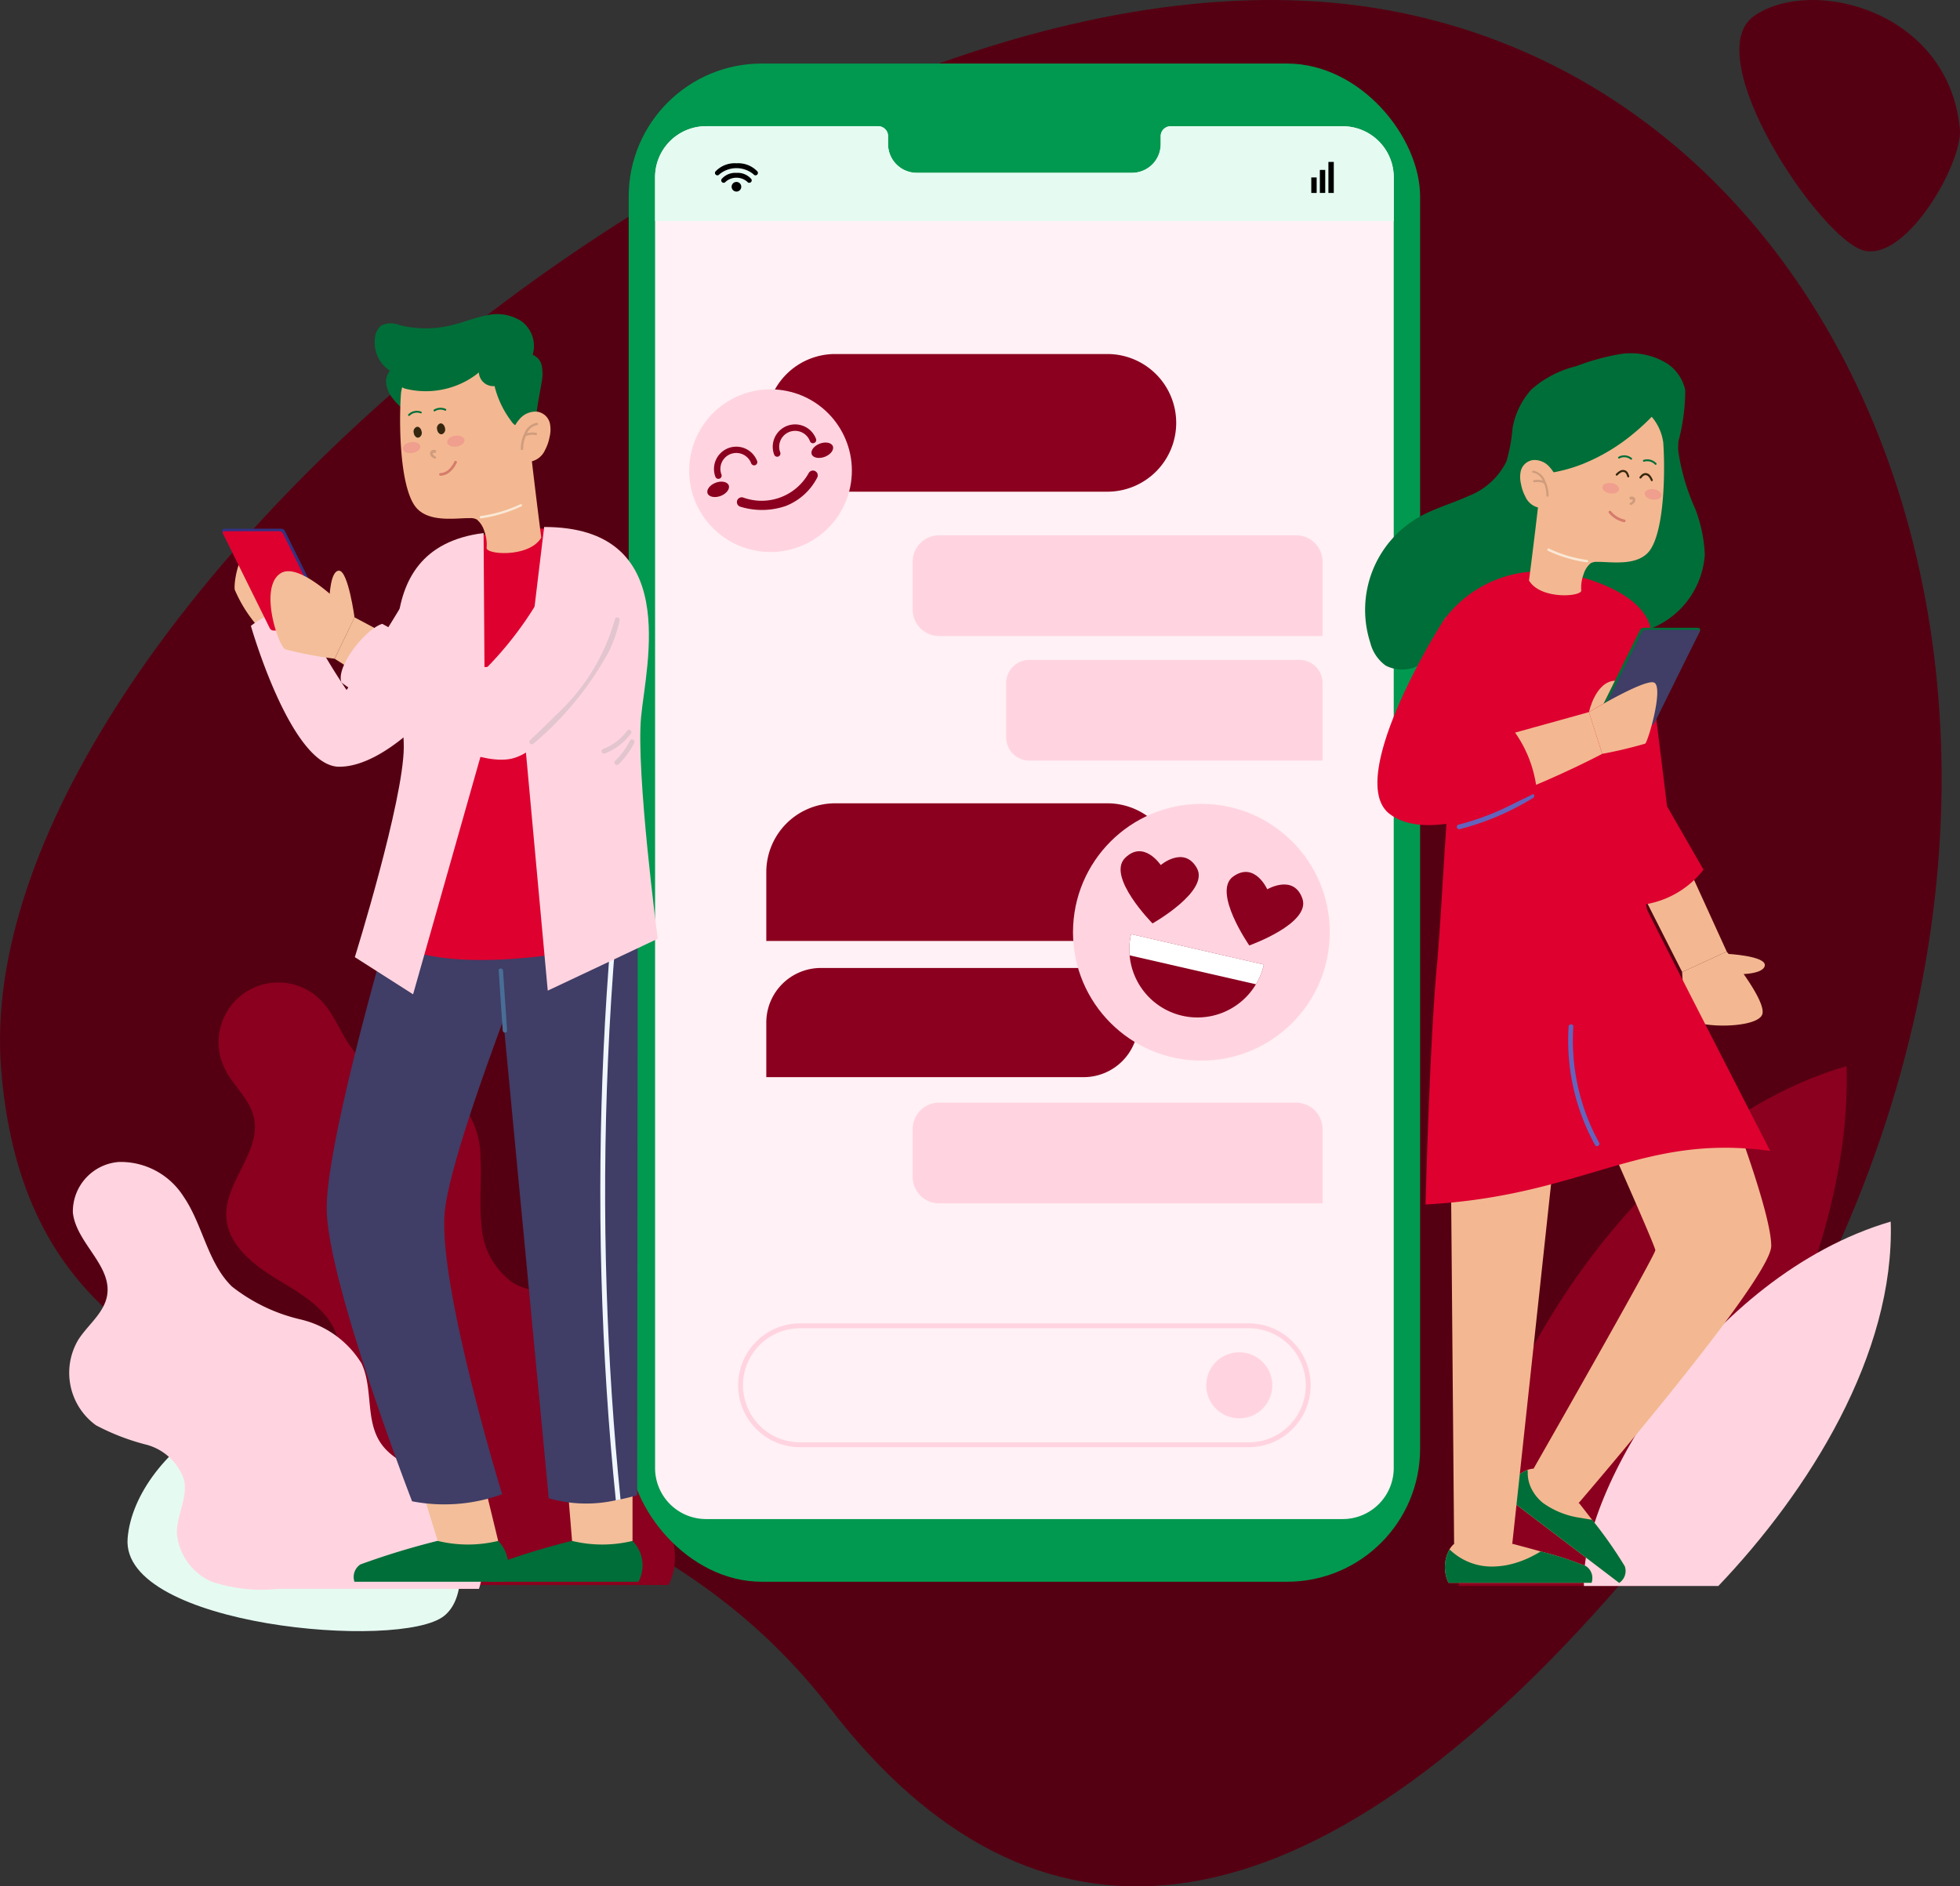 <svg xmlns="http://www.w3.org/2000/svg" width="83.109" height="80" viewBox="0 0 83.109 80"><rect x="0" y="0" width="83.109" height="80" fill="#333333" stroke="none"/><defs><style>.a{fill:#550012;}.b{fill:#e5fbf2;}.c{fill:#8b001f;}.d{fill:#ffd4e0;}.e{fill:#00994f;}.f{fill:#fff1f5;}.g{fill:#fff;}.h{fill:#006e38;}.i{fill:#f3be99;}.j{fill:#403d66;}.k,.q{mix-blend-mode:multiply;isolation:isolate;}.l{fill:#486e96;}.m{fill:#eff6fd;}.n{fill:#de002f;}.o{fill:#e2c5ce;}.p{fill:#f3b891;}.q{fill:#fae8d5;}.r{fill:#f09e8e;}.s{fill:#cf9c7d;}.t{fill:#35260f;}.u{fill:#d67c6c;}.v{fill:#323282;}.w{fill:#6464bc;}</style></defs><g transform="translate(-122.762 -403.501)"><g transform="translate(122.762 403.501)"><path class="a" d="M198.033,478.171c-13.195,14.905-24.389,15.825-32.981,4.665-11.851-15.393-33.607-7.789-35.152-27.109s34.672-49.206,58.7-44.922S222.45,450.588,198.033,478.171Z" transform="translate(-129.852 -410.39)"/><path class="b" d="M141.569,499.033c-5.284-3.493-11.273,1.007-11.56,4.734s11.572,4.755,13.417,3.285S143.026,500,141.569,499.033Z" transform="translate(-124.598 -438.52)"/><path class="a" d="M243.025,415.863c-.473-5.022-6.257-6.49-8.712-4.806s2.832,9.555,4.666,9.965S243.156,417.249,243.025,415.863Z" transform="translate(-159.921 -410.39)"/></g><g transform="translate(125.694 406.196)"><g transform="translate(0 39.003)"><path class="c" d="M144.791,494.962h10.537c.6-1.16.107-2.55-.522-3.694a13.742,13.742,0,0,1-1.747-3.486,22.515,22.515,0,0,1-.2-2.467,3.019,3.019,0,0,0-1.03-2.173c-.883-.647-2.162-.442-3.1-1A3.186,3.186,0,0,1,147.4,479.7c-.109-.951.014-1.914-.045-2.87a3.586,3.586,0,0,0-1.074-2.578c-1.12-.937-2.918-.677-4.012-1.644-.74-.654-.981-1.724-1.671-2.432a2.532,2.532,0,0,0-4.089,2.879c.356.729,1.059,1.286,1.239,2.077.328,1.45-1.25,2.739-1.167,4.224.067,1.2,1.178,2.054,2.212,2.674s2.2,1.309,2.507,2.475c.409,1.55-.915,3.135-.605,4.707.228,1.157,1.259,1.948,2.157,2.712S144.971,493.8,144.791,494.962Z" transform="translate(-129.914 -469.44)"/><g transform="translate(0 7.569)"><path class="d" d="M134.878,499.771h8.511a3.952,3.952,0,0,0-1.594-4.482c-.871-.589-2.022-.853-2.595-1.735-.629-.968-.3-2.3-.791-3.344a4.14,4.14,0,0,0-2.578-1.864,7.4,7.4,0,0,1-2.921-1.4c-1.04-1.019-1.23-2.626-2.056-3.825a3.156,3.156,0,0,0-2.729-1.455,2.109,2.109,0,0,0-1.956,2.149c.141,1.289,1.675,2.245,1.45,3.522-.131.745-.822,1.242-1.227,1.88a2.748,2.748,0,0,0,.755,3.615,9.639,9.639,0,0,0,2.141.825,2.309,2.309,0,0,1,1.6,1.51c.151.747-.318,1.487-.31,2.249a2.474,2.474,0,0,0,1.491,2.056A6.752,6.752,0,0,0,134.878,499.771Z" transform="translate(-126.011 -481.655)"/></g></g><g transform="translate(58.913 42.517)"><path class="c" d="M221.105,497.16h7.688c4.483-6.116,9-14.47,8.756-22.049C227.059,478.2,220.848,491.752,221.105,497.16Z" transform="translate(-221.098 -475.111)"/><g transform="translate(5.313 6.595)"><path class="d" d="M229.678,501.209h5.7c3.836-4.019,7.486-9.836,7.308-15.453C234.91,488.044,229.488,497.2,229.678,501.209Z" transform="translate(-229.673 -485.756)"/></g></g><g transform="translate(23.726)"><rect class="e" width="33.558" height="64.386" rx="5.643"/><path class="f" d="M197.433,412.944v54.741a2.166,2.166,0,0,1-2.165,2.164H168.276a2.163,2.163,0,0,1-2.164-2.164V412.944a2.162,2.162,0,0,1,2.164-2.164h7.293a.42.42,0,0,1,.422.419v.341a1.218,1.218,0,0,0,1.217,1.217h9.127a1.218,1.218,0,0,0,1.217-1.217V411.2a.42.42,0,0,1,.42-.419h7.295A2.164,2.164,0,0,1,197.433,412.944Z" transform="translate(-164.993 -408.121)"/><path class="b" d="M197.433,412.944V414.8H166.112v-1.859a2.162,2.162,0,0,1,2.164-2.164h7.293a.42.42,0,0,1,.422.419v.341a1.218,1.218,0,0,0,1.217,1.217h9.127a1.218,1.218,0,0,0,1.217-1.217V411.2a.42.42,0,0,1,.42-.419h7.295A2.164,2.164,0,0,1,197.433,412.944Z" transform="translate(-164.993 -408.121)"/><g transform="translate(3.659 4.172)"><rect width="0.228" height="1.316" transform="translate(26.011)"/><rect width="0.228" height="0.976" transform="translate(25.648 0.339)"/><rect width="0.228" height="0.658" transform="translate(25.285 0.658)"/><path d="M171.121,413.315a1.116,1.116,0,0,0-.893.351.1.1,0,0,0,.029.143.105.105,0,0,0,.057.017.1.1,0,0,0,.086-.046,1.135,1.135,0,0,1,1.443,0,.1.1,0,0,0,.172-.114A1.119,1.119,0,0,0,171.121,413.315Z" transform="translate(-170.211 -413.257)"/><path d="M171.284,413.972a.76.76,0,0,0-.628.26.1.1,0,0,0,.172.114.7.7,0,0,1,.913,0,.1.1,0,0,0,.086.046.1.1,0,0,0,.057-.017.1.1,0,0,0,.029-.143A.759.759,0,0,0,171.284,413.972Z" transform="translate(-170.374 -413.507)"/><circle cx="0.205" cy="0.205" r="0.205" transform="translate(0.705 0.848)"/></g><g transform="translate(4.641 12.319)"><path class="c" d="M2.919,0H14.462a2.919,2.919,0,0,1,2.919,2.919v0a2.919,2.919,0,0,1-2.919,2.919H0a0,0,0,0,1,0,0V2.919A2.919,2.919,0,0,1,2.919,0Z" transform="translate(1.194)"/><path class="c" d="M2.919,0H14.462a2.919,2.919,0,0,1,2.919,2.919v0a2.919,2.919,0,0,1-2.919,2.919H0a0,0,0,0,1,0,0V2.919A2.919,2.919,0,0,1,2.919,0Z" transform="translate(1.194 19.054)"/><path class="c" d="M2.315,0H13.457a2.315,2.315,0,0,1,2.315,2.315v0a2.315,2.315,0,0,1-2.315,2.315H0a0,0,0,0,1,0,0V2.315A2.315,2.315,0,0,1,2.315,0Z" transform="translate(1.194 26.037)"/><path class="d" d="M184.861,443.05H201.12V439.9A1.122,1.122,0,0,0,200,438.779H184.861a1.122,1.122,0,0,0-1.122,1.122v2.027A1.122,1.122,0,0,0,184.861,443.05Z" transform="translate(-176.339 -431.091)"/><path class="d" d="M184.861,481.885H201.12v-3.149A1.122,1.122,0,0,0,200,477.614H184.861a1.122,1.122,0,0,0-1.122,1.122v2.027A1.122,1.122,0,0,0,184.861,481.885Z" transform="translate(-176.339 -445.865)"/><path class="d" d="M191.127,451.578h12.429v-3.286a.985.985,0,0,0-.986-.986H191.127a.985.985,0,0,0-.986.986v2.3A.985.985,0,0,0,191.127,451.578Z" transform="translate(-178.775 -434.335)"/><g transform="translate(0 41.11)"><path class="d" d="M193.446,497.973H174.422a2.625,2.625,0,1,1,0-5.251h19.024a2.625,2.625,0,1,1,0,5.251Zm-19.024-5.045a2.419,2.419,0,0,0,0,4.839h19.024a2.419,2.419,0,1,0,0-4.839Z" transform="translate(-171.796 -492.722)"/></g><path class="d" d="M206.63,496.1a1.4,1.4,0,1,1-1.4-1.4A1.4,1.4,0,0,1,206.63,496.1Z" transform="translate(-183.981 -452.364)"/></g><g transform="translate(2.094 13.345)"><g transform="translate(16.746 18.052)"><circle class="d" cx="5.444" cy="5.444" r="5.444"/><g transform="translate(2.389 5.527)"><path class="c" d="M204.273,467.371a2.888,2.888,0,0,1-5.692-.389,2.838,2.838,0,0,1,.062-.9Z" transform="translate(-198.569 -466.084)"/><path class="g" d="M204.273,467.371a2.868,2.868,0,0,1-.335.836l-5.357-1.226a2.838,2.838,0,0,1,.062-.9Z" transform="translate(-198.569 -466.084)"/></g><path class="c" d="M208.438,462.95c-.37-1.051-1.489-.391-1.489-.391s-.527-1.188-1.439-.547.677,2.928.677,2.928S208.811,464.01,208.438,462.95Z" transform="translate(-198.712 -458.936)"/><path class="c" d="M198.16,460.691c.79-.786,1.512.3,1.512.3s.991-.841,1.534.133-1.882,2.343-1.882,2.343S197.364,461.484,198.16,460.691Z" transform="translate(-195.952 -458.397)"/></g><g transform="translate(0 0)"><circle class="d" cx="3.449" cy="3.449" r="3.449" transform="translate(0 6.823) rotate(-81.516)"/><path class="c" d="M173.776,435.852a3.108,3.108,0,0,1-1.929.025.2.2,0,0,1,.138-.384h0a2.285,2.285,0,0,0,2.773-1.042.2.2,0,1,1,.356.2A2.535,2.535,0,0,1,173.776,435.852Z" transform="translate(-169.217 -430.431)"/><path class="c" d="M171.894,433.492a.135.135,0,0,1-.175-.079.673.673,0,1,0-1.261.474.136.136,0,0,1-.255.1.945.945,0,0,1,1.77-.665A.136.136,0,0,1,171.894,433.492Z" transform="translate(-168.62 -429.806)"/><path class="c" d="M175.919,431.979a.135.135,0,0,1-.175-.079.673.673,0,1,0-1.261.474.136.136,0,0,1-.255.1A.945.945,0,1,1,176,431.8.135.135,0,0,1,175.919,431.979Z" transform="translate(-170.152 -429.231)"/><path class="c" d="M177.72,432.586c.058.155-.1.356-.344.449s-.5.043-.555-.111.1-.356.344-.449S177.662,432.431,177.72,432.586Z" transform="translate(-171.156 -429.701)"/><path class="c" d="M170.593,435.264c.058.154-.1.356-.344.449s-.5.043-.555-.112.1-.356.344-.449S170.535,435.109,170.593,435.264Z" transform="translate(-168.444 -430.72)"/></g></g></g><g transform="translate(6.483 10.633)"><g transform="translate(4.438 26.481)"><g transform="translate(1.146 23.12)"><path class="h" d="M151.612,507.612a1.475,1.475,0,0,1,.253,1.732H145.52a.632.632,0,0,1,.253-.735,32.154,32.154,0,0,1,3.276-1Z" transform="translate(-145.488 -505.192)"/><path class="i" d="M150.147,503.942l.675,2.184a5.424,5.424,0,0,0,2.563,0l-.588-2.42Z" transform="translate(-147.26 -503.706)"/></g><g transform="translate(6.843 23.188)"><path class="h" d="M160.806,507.612a1.476,1.476,0,0,1,.253,1.732h-6.345a.633.633,0,0,1,.253-.735,32.153,32.153,0,0,1,3.276-1Z" transform="translate(-154.682 -505.26)"/><path class="i" d="M160.148,504.047l.174,2.121a5.426,5.426,0,0,0,2.564,0v-2.352Z" transform="translate(-156.761 -503.816)"/></g><path class="j" d="M146.146,466.391h6.313s-3.458,8.6-3.805,11.488c-.362,3.015,2.423,12.071,2.423,12.071a7.2,7.2,0,0,1-3.819.3s-3.59-9.28-3.62-12.4C143.611,475.095,146.146,466.391,146.146,466.391Z" transform="translate(-143.638 -466.39)"/><path class="j" d="M161.221,466.39l-.022,23.6s-.278.089-.706.177l-.2.039a5.743,5.743,0,0,1-2.843-.084l-2.256-23.737Z" transform="translate(-148.034 -466.39)"/><g class="k" transform="translate(7.291 1.265)"><path class="l" d="M155.592,468.521c-.008-.119-.194-.12-.186,0q.086,1.27.172,2.541c.008.118.195.12.186,0Z" transform="translate(-155.406 -468.432)"/></g><path class="m" d="M163.219,490.172l-.2.039q-.238-2.334-.389-4.674-.312-4.851-.263-9.714.046-4.72.438-9.433h.206q-.213,2.574-.325,5.16-.21,4.857-.056,9.717Q162.77,485.726,163.219,490.172Z" transform="translate(-150.759 -466.39)"/></g><g transform="translate(6.946 9.07)"><path class="n" d="M158.367,455.7s-7.818,2.034-10.681,0l.893-8.607a23.8,23.8,0,0,0,.317-6.339c.447-1.762,3.73-2.489,4.581-2.465.509.015,3.141-.165,4.572,1.931.7,1.025.265,5.148.317,8.5C158.428,452.677,158.367,455.7,158.367,455.7Z" transform="translate(-147.686 -438.289)"/></g><path class="d" d="M151.023,438.624l.059,8.815-3.048,10.747-2.47-1.576s2.064-6.621,2.076-8.908C147.653,445.28,145.768,439.288,151.023,438.624Z" transform="translate(-139.933 -429.346)"/><path class="d" d="M157.946,438.21l-.937,7.772,1.089,11.891,4.664-2.2s-.932-7.064-.705-9.422C162.271,444.017,163.775,438.21,157.946,438.21Z" transform="translate(-144.287 -429.189)"/><g transform="translate(16.095 17.623)"><g class="k"><path class="o" d="M163.664,452.108a.1.1,0,0,0-.141.037,2.225,2.225,0,0,1-1,.758.106.106,0,0,0-.072.127.1.1,0,0,0,.126.072,2.477,2.477,0,0,0,1.12-.853A.1.1,0,0,0,163.664,452.108Z" transform="translate(-162.452 -452.094)"/></g><g class="k" transform="translate(0.541 0.407)"><path class="o" d="M164.125,452.765a.1.1,0,0,0-.141.037,3.077,3.077,0,0,1-.627.86c-.1.092.05.238.145.146a3.236,3.236,0,0,0,.66-.9A.105.105,0,0,0,164.125,452.765Z" transform="translate(-163.325 -452.751)"/></g></g><path class="i" d="M138.29,442.782a5.8,5.8,0,0,1-.952-1.53c-.046-.421.243-2.043,1.129-2.024s1.413,2.95,1.413,2.95Z" transform="translate(-136.801 -429.576)"/><g transform="translate(1.224 11.203)"><path class="d" d="M145.506,441.731a54.309,54.309,0,0,1-3,4.73A26.77,26.77,0,0,1,140.526,443a3.43,3.43,0,0,0-2.076.743s1.7,5.974,3.745,5.974,4.348-2.841,4.348-2.841Z" transform="translate(-138.45 -441.731)"/></g><g transform="translate(6.472)"><path class="h" d="M153.832,428.7a3.227,3.227,0,0,1-.015-1.092c.048-.362.128-.719.183-1.079a1.8,1.8,0,0,0,.008-.676.633.633,0,0,0-.39-.484,1.3,1.3,0,0,0-.5-1.442,1.909,1.909,0,0,0-1.461-.228c-.5.094-.97.294-1.462.413a4.672,4.672,0,0,1-2.219,0,.927.927,0,0,0-.783.019.768.768,0,0,0-.259.517,1.433,1.433,0,0,0,.639,1.4.669.669,0,0,0-.166.524,1.216,1.216,0,0,0,.192.529,2.647,2.647,0,0,0,1.633,1.088c.633.167,1.289.2,1.923.358.428.105.844.266,1.277.346A2.308,2.308,0,0,0,153.832,428.7Z" transform="translate(-146.92 -423.65)"/><path class="p" d="M153.953,427.91c.191,2.182.693,6.043.693,6.043-.507.864-2.364.724-2.317.432a1.657,1.657,0,0,0-.1-.713,1.027,1.027,0,0,0-.315-.486.576.576,0,0,0-.294-.059h-.033c-.615,0-1.81.21-2.318-.543-.631-.935-.66-3.512-.571-4.753a2.213,2.213,0,0,1,1.911-1.892C152.116,425.7,153.761,425.715,153.953,427.91Z" transform="translate(-147.582 -424.482)"/><path class="h" d="M152.013,426.649a.612.612,0,0,0,.665.579,4.053,4.053,0,0,0,.691,1.463.622.622,0,0,0,.362.278.494.494,0,0,0,.441-.211,1.765,1.765,0,0,0,.284-1,4.707,4.707,0,0,0-.039-1.3,1.724,1.724,0,0,0-.67-1.087,2.469,2.469,0,0,0-1.319-.306,7.25,7.25,0,0,0-1.6.087,3.076,3.076,0,0,0-1.442.658,2.088,2.088,0,0,0-.594.848,1.254,1.254,0,0,0-.1.462c.006.147.1.193.232.226a3.6,3.6,0,0,0,2.059-.115A3.469,3.469,0,0,0,152.013,426.649Z" transform="translate(-147.594 -424.182)"/><path class="q" d="M155.826,436.652a5.937,5.937,0,0,1-1.692.5.053.053,0,0,0,.015.1,6.044,6.044,0,0,0,1.719-.512C155.93,436.72,155.888,436.623,155.826,436.652Z" transform="translate(-149.648 -428.594)"/><g transform="translate(1.193 3.967)"><path class="r" d="M149.586,432.576c.019.126-.132.253-.336.283s-.384-.049-.4-.175.133-.253.336-.283S149.568,432.45,149.586,432.576Z" transform="translate(-148.846 -430.943)"/><path class="r" d="M152.615,432.138c.018.126-.133.253-.337.283s-.384-.049-.4-.175.133-.253.336-.283S152.6,432.012,152.615,432.138Z" transform="translate(-149.998 -430.777)"/><path class="s" d="M150.923,432.936a.2.2,0,0,0-.149.021.15.15,0,0,0-.063.126.2.2,0,0,0,.057.133.423.423,0,0,0,.126.084.053.053,0,0,0,.068-.029.054.054,0,0,0-.029-.069l-.024-.012-.012-.007,0,0a.3.3,0,0,1-.042-.031l0,0-.009-.01-.007-.011h0l-.01-.023v-.016h0a.045.045,0,0,1,0-.009l0-.009v0l0-.007,0,0,0,0,.007-.006c-.007.007,0,0,0,0l.01,0h.032l.029,0a.052.052,0,0,0,.058-.045A.054.054,0,0,0,150.923,432.936Z" transform="translate(-149.556 -431.147)"/><path class="t" d="M151.527,431.325a.209.209,0,0,1-.135.255c-.093.014-.183-.079-.2-.206a.209.209,0,0,1,.135-.255C151.419,431.106,151.509,431.2,151.527,431.325Z" transform="translate(-149.737 -430.458)"/><path class="h" d="M151.465,430.1a.529.529,0,0,0-.5.029c-.044.027,0,.1.04.069a.443.443,0,0,1,.421-.029.04.04,0,0,0,.041-.069Z" transform="translate(-149.644 -430.052)"/><path class="h" d="M149.759,430.291a.51.51,0,0,0-.541.116c-.036.037.02.094.057.057a.43.43,0,0,1,.463-.1.04.04,0,0,0,.049-.028A.04.04,0,0,0,149.759,430.291Z" transform="translate(-148.983 -430.13)"/><path class="t" d="M149.925,431.557a.209.209,0,0,1-.135.255c-.093.013-.183-.079-.2-.206a.208.208,0,0,1,.135-.254C149.817,431.338,149.907,431.43,149.925,431.557Z" transform="translate(-149.127 -430.546)"/><path class="u" d="M151.389,434.321a.057.057,0,0,1,.006-.114.559.559,0,0,0,.347-.152,1.04,1.04,0,0,0,.234-.326.057.057,0,1,1,.1.05,1.165,1.165,0,0,1-.261.361.676.676,0,0,1-.419.181Z" transform="translate(-149.794 -431.439)"/></g><g transform="translate(5.785 4.126)"><path class="p" d="M156.6,430.65a.891.891,0,0,1,.734-.337.645.645,0,0,1,.569.5,1.309,1.309,0,0,1-.011.565,1.935,1.935,0,0,1-.195.563.843.843,0,0,1-.955.486c-.529-.185-.554-.84-.414-1.294A1.34,1.34,0,0,1,156.6,430.65Z" transform="translate(-156.258 -430.31)"/><path class="s" d="M157.592,431.077a.7.7,0,0,0-.511.426,1.535,1.535,0,0,0-.162.682c0,.063.1.068.1.006a1.461,1.461,0,0,1,.109-.546l.008,0a.66.66,0,0,1,.41-.048.05.05,0,0,0,.061-.031.049.049,0,0,0-.032-.061.77.77,0,0,0-.392.02.591.591,0,0,1,.432-.35C157.676,431.165,157.654,431.07,157.592,431.077Z" transform="translate(-156.509 -430.601)"/></g></g><g transform="translate(0 9.093)"><path class="v" d="M141.076,442.545h-2.347a.19.19,0,0,1-.152-.1l-2.069-3.923c-.108-.208.079-.195.135-.195h2.347a.191.191,0,0,1,.152.1l1.985,4.015C141.155,442.5,141.132,442.545,141.076,442.545Z" transform="translate(-136.475 -438.326)"/><path class="n" d="M141.012,442.709h-2.346a.191.191,0,0,1-.152-.1l-1.985-4.014c-.028-.056,0-.1.051-.1h2.346a.19.19,0,0,1,.152.1l1.986,4.014C141.091,442.663,141.068,442.709,141.012,442.709Z" transform="translate(-136.49 -438.388)"/></g><g transform="translate(2.055 9.886)"><g transform="translate(0 0.99)"><path class="i" d="M143.356,443.2s-2.229-2.455-3.138-1.874c-.927.594-.1,3.074.2,3.221a15.707,15.707,0,0,0,2.093.4Z" transform="translate(-139.792 -441.216)"/><path class="i" d="M144.89,443.187s-.265-1.95-.648-1.983-.416,1.164-.416,1.164Z" transform="translate(-141.327 -441.204)"/><path class="i" d="M145.026,444.4l1.314.7-1.077,1.744-1.082-.69Z" transform="translate(-141.462 -442.422)"/></g><g transform="translate(2.977)"><path class="d" d="M155.858,439.737a1.875,1.875,0,0,1,1.045,2.406c-1.089,2.268-3.326,6.038-5.062,6.423-2.2.486-7.211-3.229-7.211-3.229-.252-.68,1.035-2.283,1.731-2.488,0,0,3.6,2.009,4.465,1.822a14.981,14.981,0,0,0,2.833-4.1,1.712,1.712,0,0,1,2.2-.84Z" transform="translate(-144.598 -439.606)"/></g><g class="k" transform="translate(10.977 2.973)"><path class="o" d="M161.138,444.479a8.724,8.724,0,0,1-2.549,4.109c-.342.347-.695.683-1.047,1.019-.1.092.05.237.145.146a13.658,13.658,0,0,0,3.21-3.934,6.245,6.245,0,0,0,.44-1.285C161.364,444.4,161.166,444.349,161.138,444.479Z" transform="translate(-157.51 -444.405)"/></g></g></g><g transform="translate(54.955 12.296)"><g transform="translate(5.94 47.293)"><path class="p" d="M229.127,507.51l-4.831-3.674a1.525,1.525,0,0,1,.943-1.116.871.871,0,0,1,.253-.055l1.952,1.484s.23.292.531.685a18.27,18.27,0,0,1,1.385,1.97A.605.605,0,0,1,229.127,507.51Z" transform="translate(-224.296 -502.665)"/></g><path class="h" d="M229.127,507.544,224.3,503.87a1.525,1.525,0,0,1,.943-1.116,1.484,1.484,0,0,1,.006.167,1.485,1.485,0,0,0,.162.636,1.815,1.815,0,0,0,.482.595,3.584,3.584,0,0,0,1.605.636c.159.029.319.055.48.08a18.27,18.27,0,0,1,1.385,1.97A.605.605,0,0,1,229.127,507.544Z" transform="translate(-218.356 -455.406)"/><path class="p" d="M227.24,471.868s4.157,9.251,4.156,9.489c0,.219-5.164,9.266-5.164,9.266a2.016,2.016,0,0,0,1.914,1.455s8.165-9.486,8.165-10.9c0-1.971-3.391-10.178-3.391-10.178Z" transform="translate(-219.093 -443.327)"/><g transform="translate(3.387 50.479)"><path class="p" d="M226.388,509.462l-6.068,0a1.551,1.551,0,0,1,.045-1.418.988.988,0,0,1,.2-.239l2.452,0s.566.146,1.221.33a14.233,14.233,0,0,1,1.912.621A.606.606,0,0,1,226.388,509.462Z" transform="translate(-220.175 -507.807)"/></g><path class="h" d="M226.388,509.61l-6.068,0a1.551,1.551,0,0,1,.045-1.418,2.556,2.556,0,0,0,1.913.727,3.406,3.406,0,0,0,.809-.128,4.272,4.272,0,0,0,.688-.26c.113-.056.222-.113.331-.175.041-.023.082-.051.128-.076a14.233,14.233,0,0,1,1.912.621A.606.606,0,0,1,226.388,509.61Z" transform="translate(-216.789 -457.476)"/><path class="p" d="M220.473,470.057l.2,23.391a4.181,4.181,0,0,0,2.466,0l2.522-23.388Z" transform="translate(-216.902 -442.967)"/><path class="p" d="M232.515,443.444l.9,8.638,2.793,6.127-1.889.867-3.393-6.689Z" transform="translate(-220.877 -432.843)"/><path class="n" d="M231.864,444.034s.436,3.423,1.024,8.237l1.546,2.688a3.937,3.937,0,0,1-2.794,1.509l-2.794-7.541Z" transform="translate(-220.088 -433.067)"/><g transform="translate(13.438 25.366)"><path class="p" d="M236.4,468.142a10.64,10.64,0,0,0,.265,1.962c.445.445,2.98.429,3.138-.186s-1.514-2.643-1.514-2.643Z" transform="translate(-236.398 -467.275)"/><path class="p" d="M239.446,467.425s1.7.086,1.618.506-1.361.363-1.361.363Z" transform="translate(-237.558 -467.332)"/></g><path class="h" d="M227.983,430.453a9.088,9.088,0,0,0,.719,2.461,6.075,6.075,0,0,1,.408,1.953,3.635,3.635,0,0,1-3.02,3.336,14.522,14.522,0,0,1-4.025.165,8.127,8.127,0,0,0-3.955.6,13.148,13.148,0,0,1-1.21.634,1.523,1.523,0,0,1-1.32-.032,1.707,1.707,0,0,1-.655-.973,4.531,4.531,0,0,1,2.106-5.348c.651-.362,1.379-.559,2.055-.87a3,3,0,0,0,1.613-1.467,7.186,7.186,0,0,0,.259-1.412,3.3,3.3,0,0,1,.8-1.642,4.471,4.471,0,0,1,1.9-.987,9.858,9.858,0,0,1,1.791-.5,2.925,2.925,0,0,1,2.1.411,1.839,1.839,0,0,1,.732,1.1,8.571,8.571,0,0,1-.288,2.178A3.308,3.308,0,0,0,227.983,430.453Z" transform="translate(-214.709 -426.333)"/><g transform="translate(2.559 9.244)"><path class="n" d="M218.839,468.1c6.758-.368,9.077-3.026,14.613-2.273,0,0-5.183-10.1-5.224-10.248a45.093,45.093,0,0,1-.739-5.745c1.834-3.8.985-5.82.883-6.221-.428-1.685-3.567-2.381-4.381-2.357A5.074,5.074,0,0,0,219.7,443.2c-.372.545.488,4.133.138,7.411-.157,1.468-.344,5.5-.514,7.326C219.014,461.231,218.839,468.1,218.839,468.1Z" transform="translate(-218.839 -441.253)"/></g><g class="k" transform="translate(8.608 28.452)"><path class="w" d="M229.915,477.273a8.99,8.99,0,0,1-1.094-4.921c.008-.128-.19-.127-.2,0a9.185,9.185,0,0,0,1.121,5.021C229.8,477.485,229.976,477.385,229.915,477.273Z" transform="translate(-228.603 -472.256)"/></g><g class="k" transform="translate(3.876 18.661)"><path class="w" d="M224.111,456.468a10.993,10.993,0,0,1-3.076,1.308.1.1,0,0,0,.053.191,11.177,11.177,0,0,0,3.123-1.328C224.319,456.573,224.22,456.4,224.111,456.468Z" transform="translate(-220.965 -456.453)"/></g><g transform="translate(6.569 1.049)"><path class="p" d="M226.585,431.327c-.183,2.086-.663,5.779-.663,5.779.485.826,2.261.692,2.216.413a1.579,1.579,0,0,1,.1-.681.973.973,0,0,1,.3-.465.54.54,0,0,1,.281-.057h.032c.587,0,1.731.2,2.217-.519.6-.895.631-3.359.546-4.545a2.116,2.116,0,0,0-1.828-1.81C228.342,429.212,226.769,429.228,226.585,431.327Z" transform="translate(-225.544 -428.528)"/><path class="h" d="M226.691,432.029a1.236,1.236,0,0,1-1.041-.168,1.115,1.115,0,0,1-.263-.95,3.236,3.236,0,0,1,1.7-2.469,3.827,3.827,0,0,1,3.028-.191,1.974,1.974,0,0,1,.693.381,1.071,1.071,0,0,1,.313.511.352.352,0,0,1-.1.413,9.756,9.756,0,0,1-.9.838,8.071,8.071,0,0,1-2.107,1.261A6.521,6.521,0,0,1,226.691,432.029Z" transform="translate(-225.337 -428.027)"/><path class="q" d="M227.247,439.688a5.687,5.687,0,0,0,1.618.482.05.05,0,0,1-.014.1,5.764,5.764,0,0,1-1.644-.489C227.148,439.752,227.188,439.66,227.247,439.688Z" transform="translate(-226.022 -432.461)"/><g transform="translate(3.488 3.271)"><path class="r" d="M233.84,435.789c-.017.121.127.242.322.271s.367-.047.385-.168-.127-.242-.322-.271S233.858,435.668,233.84,435.789Z" transform="translate(-232.044 -434.185)"/><path class="r" d="M230.944,435.37c-.017.121.127.242.322.271s.367-.047.385-.169-.127-.242-.322-.27S230.962,435.249,230.944,435.37Z" transform="translate(-230.943 -434.026)"/><path class="s" d="M232.847,436.133a.189.189,0,0,1,.142.02.144.144,0,0,1,.06.121.186.186,0,0,1-.054.127.4.4,0,0,1-.12.08.05.05,0,0,1-.065-.027.051.051,0,0,1,.027-.066l.024-.012.012-.006,0,0a.271.271,0,0,0,.04-.03l0,0,.009-.009.007-.01h0l.01-.022v0l0-.011h0a.035.035,0,0,0,0-.009v-.009l0,0,0-.007,0,0,0,0-.007-.006c.007.006,0,0,0,0l-.009,0h-.031l-.027,0a.05.05,0,0,1-.056-.043A.052.052,0,0,1,232.847,436.133Z" transform="translate(-231.651 -434.38)"/><path class="t" d="M232.39,434.624a.042.042,0,0,1-.041-.03.6.6,0,0,0-.042-.111.183.183,0,0,0-.068-.074.176.176,0,0,0-.159.008.621.621,0,0,0-.149.119.043.043,0,0,1-.061,0,.044.044,0,0,1,0-.061.7.7,0,0,1,.172-.135.263.263,0,0,1,.238-.006.26.26,0,0,1,.1.109.7.7,0,0,1,.048.125.044.044,0,0,1-.029.055Z" transform="translate(-231.291 -433.688)"/><path class="t" d="M234.01,434.867a.044.044,0,0,1-.04-.026.616.616,0,0,0-.1-.165.176.176,0,0,0-.144-.066.183.183,0,0,0-.09.043.629.629,0,0,0-.079.088.044.044,0,0,1-.068-.055.707.707,0,0,1,.091-.1.264.264,0,0,1,.136-.063.258.258,0,0,1,.219.094.675.675,0,0,1,.11.188.044.044,0,0,1-.022.058A.047.047,0,0,1,234.01,434.867Z" transform="translate(-231.91 -433.77)"/><path class="h" d="M234.288,433.744a.532.532,0,0,0-.538-.141c-.049.015-.028.092.022.077a.451.451,0,0,1,.46.121C234.267,433.838,234.324,433.782,234.288,433.744Z" transform="translate(-232 -433.411)"/><path class="h" d="M232.6,433.42a.5.5,0,0,0-.563-.049.04.04,0,0,0-.009.056.041.041,0,0,0,.056.009.422.422,0,0,1,.465.046C232.592,433.514,232.643,433.452,232.6,433.42Z" transform="translate(-231.354 -433.307)"/><path class="u" d="M232.041,437.585a.052.052,0,0,1-.022,0,1.131,1.131,0,0,1-.636-.39.057.057,0,0,1,.008-.081.057.057,0,0,1,.081.009,1.02,1.02,0,0,0,.572.35.057.057,0,0,1,0,.112Z" transform="translate(-231.105 -434.751)"/></g><g transform="translate(0 3.466)"><path class="p" d="M226.583,433.947a.851.851,0,0,0-.7-.322.617.617,0,0,0-.544.476,1.253,1.253,0,0,0,.011.54,1.834,1.834,0,0,0,.186.538.805.805,0,0,0,.914.465c.5-.177.53-.8.4-1.237A1.28,1.28,0,0,0,226.583,433.947Z" transform="translate(-225.312 -433.622)"/><path class="s" d="M226.19,434.355a.668.668,0,0,1,.489.408,1.473,1.473,0,0,1,.155.653c0,.059-.094.065-.094,0a1.374,1.374,0,0,0-.1-.522l-.007,0a.626.626,0,0,0-.392-.046.048.048,0,0,1-.059-.03.048.048,0,0,1,.03-.059.745.745,0,0,1,.375.019.563.563,0,0,0-.413-.335C226.111,434.44,226.131,434.349,226.19,434.355Z" transform="translate(-225.625 -433.901)"/></g></g><path class="p" d="M218.686,444.391s-3.566,6.177-2.187,7.956,8.823-2.165,8.823-2.165l-.563-1.771s-5.7,1.6-5.784,1.564C218.753,449.887,218.686,444.391,218.686,444.391Z" transform="translate(-215.27 -433.203)"/><path class="n" d="M221.223,449.063a5.225,5.225,0,0,1,1.089,2.739s-4.326,2.39-6.246.929,2.089-7.963,2.379-8.34l.744,4.9Z" transform="translate(-215.028 -433.203)"/><g transform="translate(9.743 11.635)"><path class="h" d="M230.495,449.148h2.245a.182.182,0,0,0,.146-.1l1.979-3.752c.1-.2-.076-.185-.13-.185H232.49a.182.182,0,0,0-.146.1l-1.9,3.84C230.419,449.1,230.441,449.148,230.495,449.148Z" transform="translate(-230.435 -445.113)"/><path class="j" d="M230.618,449.3h2.245a.182.182,0,0,0,.146-.1l1.9-3.84c.027-.054,0-.1-.049-.1h-2.245a.182.182,0,0,0-.146.1l-1.9,3.84C230.542,449.261,230.564,449.3,230.618,449.3Z" transform="translate(-230.481 -445.173)"/></g><g transform="translate(9.49 13.877)"><path class="p" d="M230.589,451.871a18.535,18.535,0,0,0,1.82-.432c.128-.094.823-2.5.35-2.6s-2.734,1.263-2.734,1.263Z" transform="translate(-230.026 -448.769)"/><path class="p" d="M230.026,450.061s.273-1.292,1.1-1.33l-.48.969Z" transform="translate(-230.026 -448.731)"/></g></g></g></g></svg>